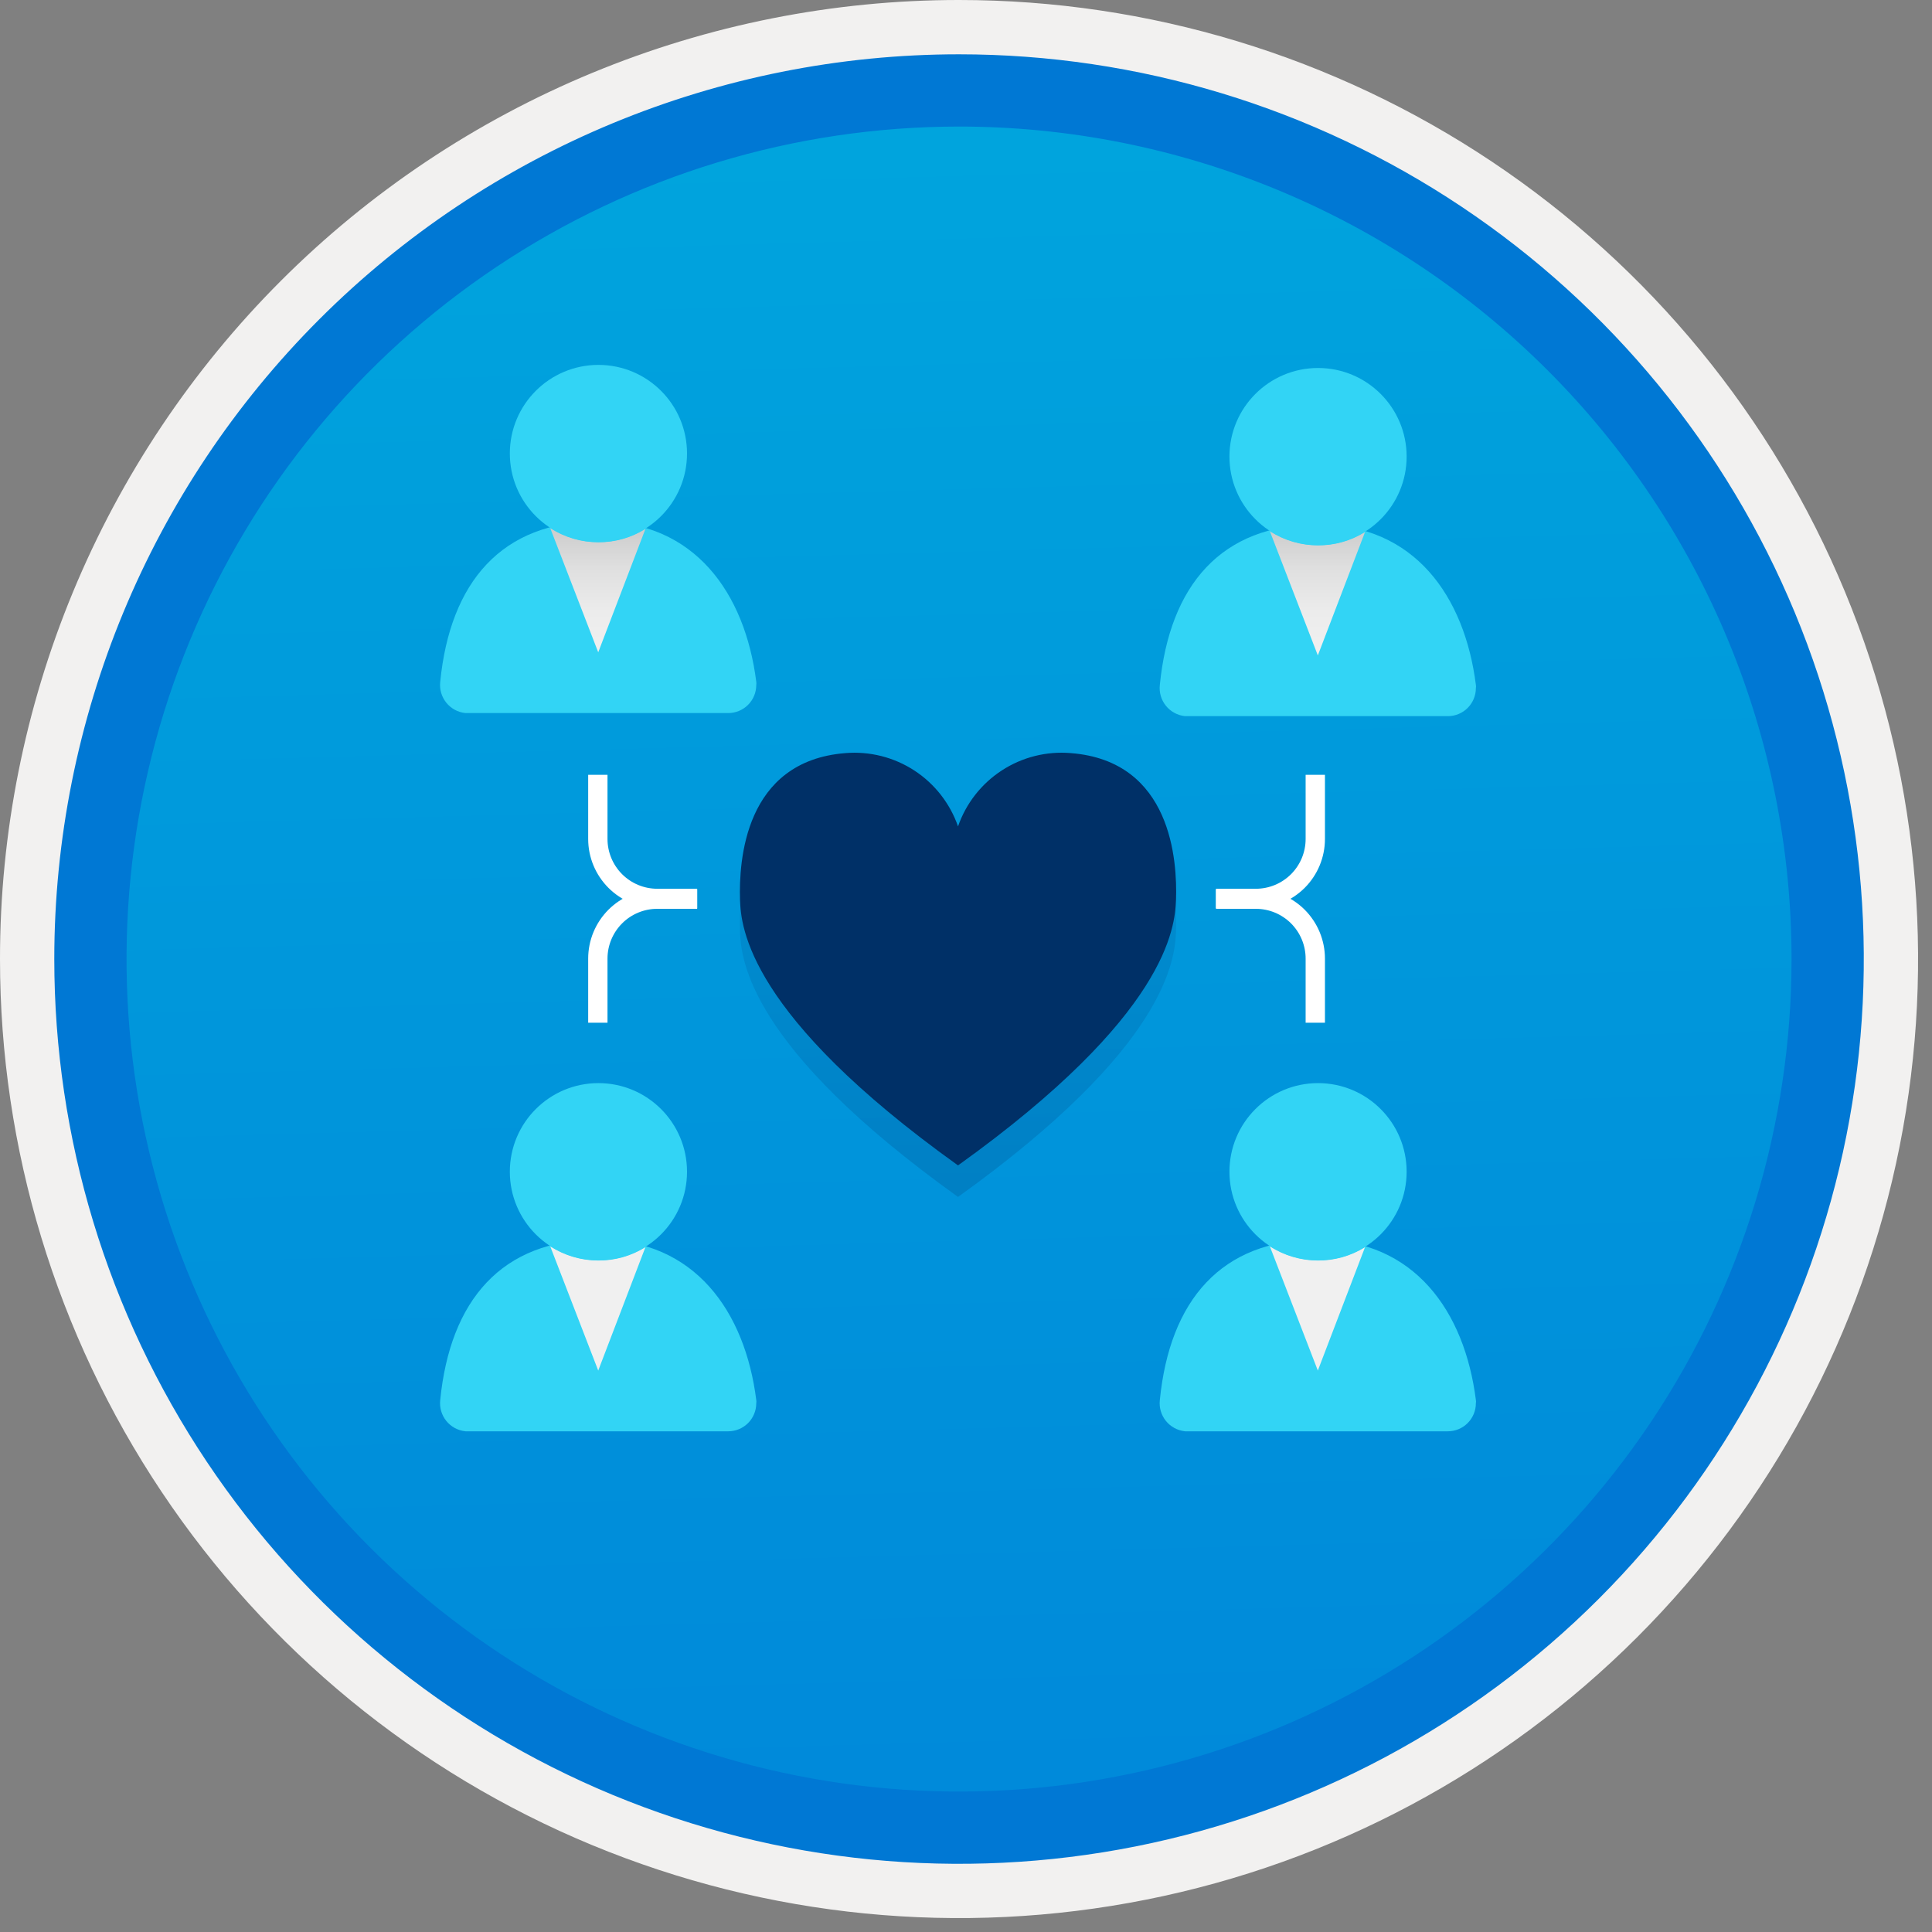 <svg width="100" height="100" viewBox="0 0 100 100" fill="none" xmlns="http://www.w3.org/2000/svg">
<rect x="0" y="0" width="100" height="100" fill="#808080" stroke="none"/>
<g clip-path="url(#clip0)">
<path d="M49.64 96.45C40.382 96.45 31.332 93.705 23.634 88.561C15.936 83.418 9.936 76.107 6.393 67.553C2.85 59 1.923 49.588 3.73 40.508C5.536 31.428 9.994 23.087 16.54 16.54C23.087 9.994 31.428 5.536 40.508 3.73C49.588 1.923 59 2.85 67.553 6.393C76.107 9.936 83.418 15.936 88.561 23.634C93.705 31.332 96.45 40.382 96.45 49.64C96.451 55.787 95.24 61.875 92.888 67.554C90.535 73.234 87.088 78.394 82.741 82.741C78.394 87.088 73.234 90.535 67.554 92.888C61.875 95.24 55.787 96.451 49.64 96.45V96.45Z" fill="url(#paint0_linear)"/>
<path fill-rule="evenodd" clip-rule="evenodd" d="M95.54 49.64C95.54 58.718 92.848 67.593 87.805 75.141C82.761 82.689 75.592 88.572 67.205 92.046C58.818 95.52 49.589 96.429 40.685 94.658C31.782 92.887 23.603 88.515 17.184 82.096C10.765 75.677 6.393 67.498 4.622 58.595C2.851 49.691 3.76 40.462 7.234 32.075C10.708 23.688 16.591 16.519 24.139 11.476C31.688 6.432 40.562 3.74 49.64 3.74C55.668 3.74 61.636 4.927 67.205 7.234C72.774 9.541 77.834 12.921 82.096 17.184C86.359 21.446 89.739 26.506 92.046 32.075C94.353 37.644 95.54 43.612 95.54 49.64V49.64ZM49.64 3.62732e-07C59.458 3.62732e-07 69.055 2.911 77.219 8.366C85.382 13.82 91.744 21.573 95.501 30.644C99.258 39.714 100.242 49.695 98.326 59.324C96.411 68.954 91.683 77.799 84.741 84.741C77.799 91.683 68.954 96.411 59.324 98.326C49.695 100.242 39.714 99.258 30.644 95.501C21.573 91.744 13.82 85.382 8.366 77.219C2.911 69.055 3.62732e-07 59.458 3.62732e-07 49.64C-0.001 43.121 1.283 36.666 3.777 30.643C6.271 24.62 9.928 19.147 14.537 14.537C19.147 9.928 24.62 6.271 30.643 3.777C36.666 1.283 43.121 -0.001 49.64 3.62732e-07V3.62732e-07Z" fill="#F2F1F0"/>
<path fill-rule="evenodd" clip-rule="evenodd" d="M92.73 49.641C92.73 58.163 90.202 66.494 85.468 73.58C80.733 80.666 74.003 86.189 66.129 89.451C58.256 92.712 49.592 93.565 41.233 91.903C32.874 90.24 25.197 86.136 19.17 80.11C13.144 74.084 9.04 66.406 7.378 58.047C5.715 49.688 6.568 41.024 9.83 33.151C13.091 25.277 18.614 18.547 25.7 13.813C32.786 9.078 41.117 6.551 49.64 6.551C55.298 6.55 60.902 7.665 66.13 9.83C71.358 11.995 76.108 15.169 80.11 19.171C84.111 23.172 87.285 27.922 89.45 33.15C91.616 38.378 92.73 43.982 92.73 49.641V49.641ZM49.64 2.811C58.902 2.811 67.956 5.557 75.657 10.703C83.358 15.849 89.36 23.162 92.905 31.72C96.449 40.277 97.377 49.693 95.57 58.777C93.763 67.861 89.303 76.205 82.753 82.754C76.204 89.304 67.86 93.764 58.776 95.571C49.691 97.378 40.276 96.45 31.718 92.906C23.161 89.361 15.848 83.359 10.702 75.658C5.556 67.957 2.81 58.903 2.81 49.641C2.811 37.221 7.745 25.31 16.527 16.528C25.309 7.746 37.22 2.812 49.64 2.811V2.811Z" fill="#0078D4"/>
<path d="M37.692 36.908C38.077 36.908 38.447 36.755 38.719 36.483C38.991 36.211 39.144 35.841 39.144 35.456V35.456C39.154 35.4 39.154 35.342 39.144 35.286C38.563 30.711 35.97 26.986 30.964 26.986C25.958 26.986 23.295 30.14 22.785 35.296C22.743 35.682 22.856 36.068 23.099 36.37C23.342 36.672 23.695 36.865 24.081 36.907L24.096 36.908H37.692Z" fill="url(#paint1_linear)"/>
<path d="M30.964 28.068C30.084 28.067 29.222 27.813 28.481 27.337L30.964 33.764L33.407 27.377C32.675 27.835 31.828 28.075 30.964 28.068V28.068Z" fill="url(#paint2_linear)"/>
<path d="M30.974 28.058C33.507 28.058 35.56 26.005 35.56 23.472C35.56 20.94 33.507 18.887 30.974 18.887C28.442 18.887 26.389 20.94 26.389 23.472C26.389 26.005 28.442 28.058 30.974 28.058Z" fill="url(#paint3_linear)"/>
<path d="M37.692 74.084C38.077 74.084 38.447 73.931 38.719 73.659C38.991 73.386 39.144 73.017 39.144 72.632V72.632C39.154 72.576 39.154 72.518 39.144 72.462C38.563 67.886 35.97 64.162 30.964 64.162C25.958 64.162 23.295 67.316 22.785 72.472C22.743 72.857 22.856 73.244 23.099 73.546C23.342 73.847 23.695 74.041 24.081 74.082L24.096 74.084H37.692Z" fill="url(#paint4_linear)"/>
<path d="M30.964 65.244C30.084 65.243 29.222 64.989 28.481 64.513L30.964 70.94L33.407 64.553C32.675 65.011 31.828 65.251 30.964 65.244V65.244Z" fill="url(#paint5_linear)"/>
<path d="M30.974 65.233C33.507 65.233 35.56 63.18 35.56 60.648C35.56 58.115 33.507 56.062 30.974 56.062C28.442 56.062 26.389 58.115 26.389 60.648C26.389 63.18 28.442 65.233 30.974 65.233Z" fill="url(#paint6_linear)"/>
<path opacity="0.2" d="M49.587 61.953C60.447 54.17 60.814 49.63 60.87 48.208C60.938 46.221 60.66 41.015 55.418 40.611C54.163 40.507 52.908 40.823 51.853 41.51C50.797 42.197 50 43.216 49.587 44.405C49.174 43.217 48.378 42.199 47.324 41.512C46.27 40.825 45.017 40.509 43.763 40.611C38.521 41.022 38.243 46.221 38.303 48.208C38.353 49.63 38.718 54.17 49.587 61.953Z" fill="url(#paint7_linear)"/>
<path d="M74.939 37.068C75.325 37.068 75.694 36.915 75.966 36.643C76.238 36.371 76.391 36.002 76.391 35.617C76.402 35.56 76.402 35.503 76.391 35.446C75.811 30.871 73.218 27.146 68.212 27.146C63.206 27.146 60.542 30.3 60.032 35.456C59.99 35.842 60.103 36.228 60.346 36.53C60.59 36.832 60.943 37.025 61.328 37.067L61.343 37.068L74.939 37.068Z" fill="url(#paint8_linear)"/>
<path d="M68.211 28.228C67.331 28.227 66.469 27.974 65.728 27.497L68.211 33.925L70.654 27.537C69.922 27.995 69.075 28.235 68.211 28.228V28.228Z" fill="url(#paint9_linear)"/>
<path d="M68.222 28.218C70.754 28.218 72.807 26.165 72.807 23.632C72.807 21.1 70.754 19.047 68.222 19.047C65.689 19.047 63.636 21.1 63.636 23.632C63.636 26.165 65.689 28.218 68.222 28.218Z" fill="url(#paint10_linear)"/>
<path d="M74.939 74.084C75.325 74.084 75.694 73.931 75.966 73.659C76.238 73.386 76.391 73.017 76.391 72.632V72.632C76.402 72.576 76.402 72.518 76.391 72.462C75.811 67.886 73.218 64.162 68.212 64.162C63.206 64.162 60.542 67.316 60.032 72.472C59.99 72.857 60.103 73.244 60.346 73.546C60.59 73.848 60.943 74.041 61.328 74.082L61.343 74.084H74.939Z" fill="url(#paint11_linear)"/>
<path d="M68.211 65.244C67.331 65.243 66.469 64.989 65.728 64.513L68.211 70.94L70.654 64.553C69.922 65.011 69.075 65.251 68.211 65.244V65.244Z" fill="url(#paint12_linear)"/>
<path d="M68.222 65.233C70.754 65.233 72.807 63.18 72.807 60.648C72.807 58.115 70.754 56.062 68.222 56.062C65.689 56.062 63.636 58.115 63.636 60.648C63.636 63.18 65.689 65.233 68.222 65.233Z" fill="url(#paint13_linear)"/>
<path d="M49.587 60.321C60.447 52.538 60.814 47.998 60.87 46.576C60.938 44.589 60.66 39.383 55.418 38.98C54.163 38.875 52.908 39.191 51.853 39.878C50.797 40.565 50 41.584 49.587 42.774C49.174 41.585 48.378 40.567 47.324 39.88C46.27 39.194 45.017 38.877 43.763 38.98C38.521 39.39 38.243 44.589 38.303 46.576C38.353 47.998 38.718 52.538 49.587 60.321Z" fill="url(#paint14_linear)"/>
<path d="M30.944 40.105V43.425C30.944 44.241 31.269 45.023 31.846 45.601C32.423 46.178 33.206 46.502 34.022 46.502H36.085" stroke="white" stroke-miterlimit="10"/>
<path d="M30.944 52.937V49.617C30.944 48.801 31.269 48.019 31.846 47.441C32.423 46.864 33.206 46.54 34.022 46.54H36.085" stroke="white" stroke-miterlimit="10"/>
<path d="M68.079 40.105V43.425C68.079 43.829 67.999 44.229 67.845 44.602C67.69 44.976 67.463 45.315 67.178 45.601C66.892 45.886 66.553 46.113 66.179 46.268C65.806 46.422 65.406 46.502 65.002 46.502H62.939" stroke="white" stroke-miterlimit="10"/>
<path d="M68.079 52.937V49.617C68.079 49.213 67.999 48.813 67.845 48.44C67.69 48.066 67.463 47.727 67.178 47.441C66.892 47.156 66.553 46.929 66.179 46.774C65.806 46.62 65.406 46.54 65.002 46.54H62.939" stroke="white" stroke-miterlimit="10"/>
</g>
<defs>
<linearGradient id="paint0_linear" x1="47.87" y1="-15.153" x2="51.852" y2="130.615" gradientUnits="userSpaceOnUse">
<stop stop-color="#00ABDE"/>
<stop offset="1" stop-color="#007ED8"/>
</linearGradient>
<linearGradient id="paint1_linear" x1="21.398" y1="42.704" x2="21.398" y2="34.262" gradientUnits="userSpaceOnUse">
<stop stop-color="#32BEDD"/>
<stop offset="0.18" stop-color="#32CAEA"/>
<stop offset="0.41" stop-color="#32D2F2"/>
<stop offset="0.78" stop-color="#32D4F5"/>
</linearGradient>
<linearGradient id="paint2_linear" x1="30.944" y1="27.337" x2="30.944" y2="33.764" gradientUnits="userSpaceOnUse">
<stop stop-color="#CCCCCC"/>
<stop offset="0.32" stop-color="#DFDFDF"/>
<stop offset="0.67" stop-color="#ECECEC"/>
<stop offset="1" stop-color="#F0F0F0"/>
</linearGradient>
<linearGradient id="paint3_linear" x1="25.617" y1="33.415" x2="25.617" y2="25.611" gradientUnits="userSpaceOnUse">
<stop stop-color="#32BEDD"/>
<stop offset="0.18" stop-color="#32CAEA"/>
<stop offset="0.41" stop-color="#32D2F2"/>
<stop offset="0.78" stop-color="#32D4F5"/>
</linearGradient>
<linearGradient id="paint4_linear" x1="21.398" y1="79.88" x2="21.398" y2="71.438" gradientUnits="userSpaceOnUse">
<stop stop-color="#32BEDD"/>
<stop offset="0.18" stop-color="#32CAEA"/>
<stop offset="0.41" stop-color="#32D2F2"/>
<stop offset="0.78" stop-color="#32D4F5"/>
</linearGradient>
<linearGradient id="paint5_linear" x1="30.944" y1="27.337" x2="30.944" y2="33.764" gradientUnits="userSpaceOnUse">
<stop stop-color="#CCCCCC"/>
<stop offset="0.32" stop-color="#DFDFDF"/>
<stop offset="0.67" stop-color="#ECECEC"/>
<stop offset="1" stop-color="#F0F0F0"/>
</linearGradient>
<linearGradient id="paint6_linear" x1="25.617" y1="70.591" x2="25.617" y2="62.787" gradientUnits="userSpaceOnUse">
<stop stop-color="#32BEDD"/>
<stop offset="0.18" stop-color="#32CAEA"/>
<stop offset="0.41" stop-color="#32D2F2"/>
<stop offset="0.78" stop-color="#32D4F5"/>
</linearGradient>
<linearGradient id="paint7_linear" x1="49.587" y1="40.592" x2="49.587" y2="61.991" gradientUnits="userSpaceOnUse">
<stop stop-color="#005BA1"/>
<stop offset="0.26" stop-color="#00589D"/>
<stop offset="0.53" stop-color="#004F90"/>
<stop offset="0.8" stop-color="#003F7C"/>
<stop offset="1" stop-color="#003067"/>
</linearGradient>
<linearGradient id="paint8_linear" x1="58.645" y1="42.865" x2="58.645" y2="34.422" gradientUnits="userSpaceOnUse">
<stop stop-color="#32BEDD"/>
<stop offset="0.18" stop-color="#32CAEA"/>
<stop offset="0.41" stop-color="#32D2F2"/>
<stop offset="0.78" stop-color="#32D4F5"/>
</linearGradient>
<linearGradient id="paint9_linear" x1="30.944" y1="27.337" x2="30.944" y2="33.764" gradientUnits="userSpaceOnUse">
<stop stop-color="#CCCCCC"/>
<stop offset="0.32" stop-color="#DFDFDF"/>
<stop offset="0.67" stop-color="#ECECEC"/>
<stop offset="1" stop-color="#F0F0F0"/>
</linearGradient>
<linearGradient id="paint10_linear" x1="62.864" y1="33.575" x2="62.864" y2="25.772" gradientUnits="userSpaceOnUse">
<stop stop-color="#32BEDD"/>
<stop offset="0.18" stop-color="#32CAEA"/>
<stop offset="0.41" stop-color="#32D2F2"/>
<stop offset="0.78" stop-color="#32D4F5"/>
</linearGradient>
<linearGradient id="paint11_linear" x1="58.645" y1="79.88" x2="58.645" y2="71.438" gradientUnits="userSpaceOnUse">
<stop stop-color="#32BEDD"/>
<stop offset="0.18" stop-color="#32CAEA"/>
<stop offset="0.41" stop-color="#32D2F2"/>
<stop offset="0.78" stop-color="#32D4F5"/>
</linearGradient>
<linearGradient id="paint12_linear" x1="30.944" y1="27.337" x2="30.944" y2="33.764" gradientUnits="userSpaceOnUse">
<stop stop-color="#CCCCCC"/>
<stop offset="0.32" stop-color="#DFDFDF"/>
<stop offset="0.67" stop-color="#ECECEC"/>
<stop offset="1" stop-color="#F0F0F0"/>
</linearGradient>
<linearGradient id="paint13_linear" x1="62.864" y1="70.591" x2="62.864" y2="62.787" gradientUnits="userSpaceOnUse">
<stop stop-color="#32BEDD"/>
<stop offset="0.18" stop-color="#32CAEA"/>
<stop offset="0.41" stop-color="#32D2F2"/>
<stop offset="0.78" stop-color="#32D4F5"/>
</linearGradient>
<linearGradient id="paint14_linear" x1="-11577.6" y1="15185.7" x2="-11577.6" y2="14728.5" gradientUnits="userSpaceOnUse">
<stop stop-color="#005BA1"/>
<stop offset="0.26" stop-color="#00589D"/>
<stop offset="0.53" stop-color="#004F90"/>
<stop offset="0.8" stop-color="#003F7C"/>
<stop offset="1" stop-color="#003067"/>
</linearGradient>
<clipPath id="clip0">
<rect width="99.28" height="99.28" fill="white"/>
</clipPath>
</defs>
</svg>
